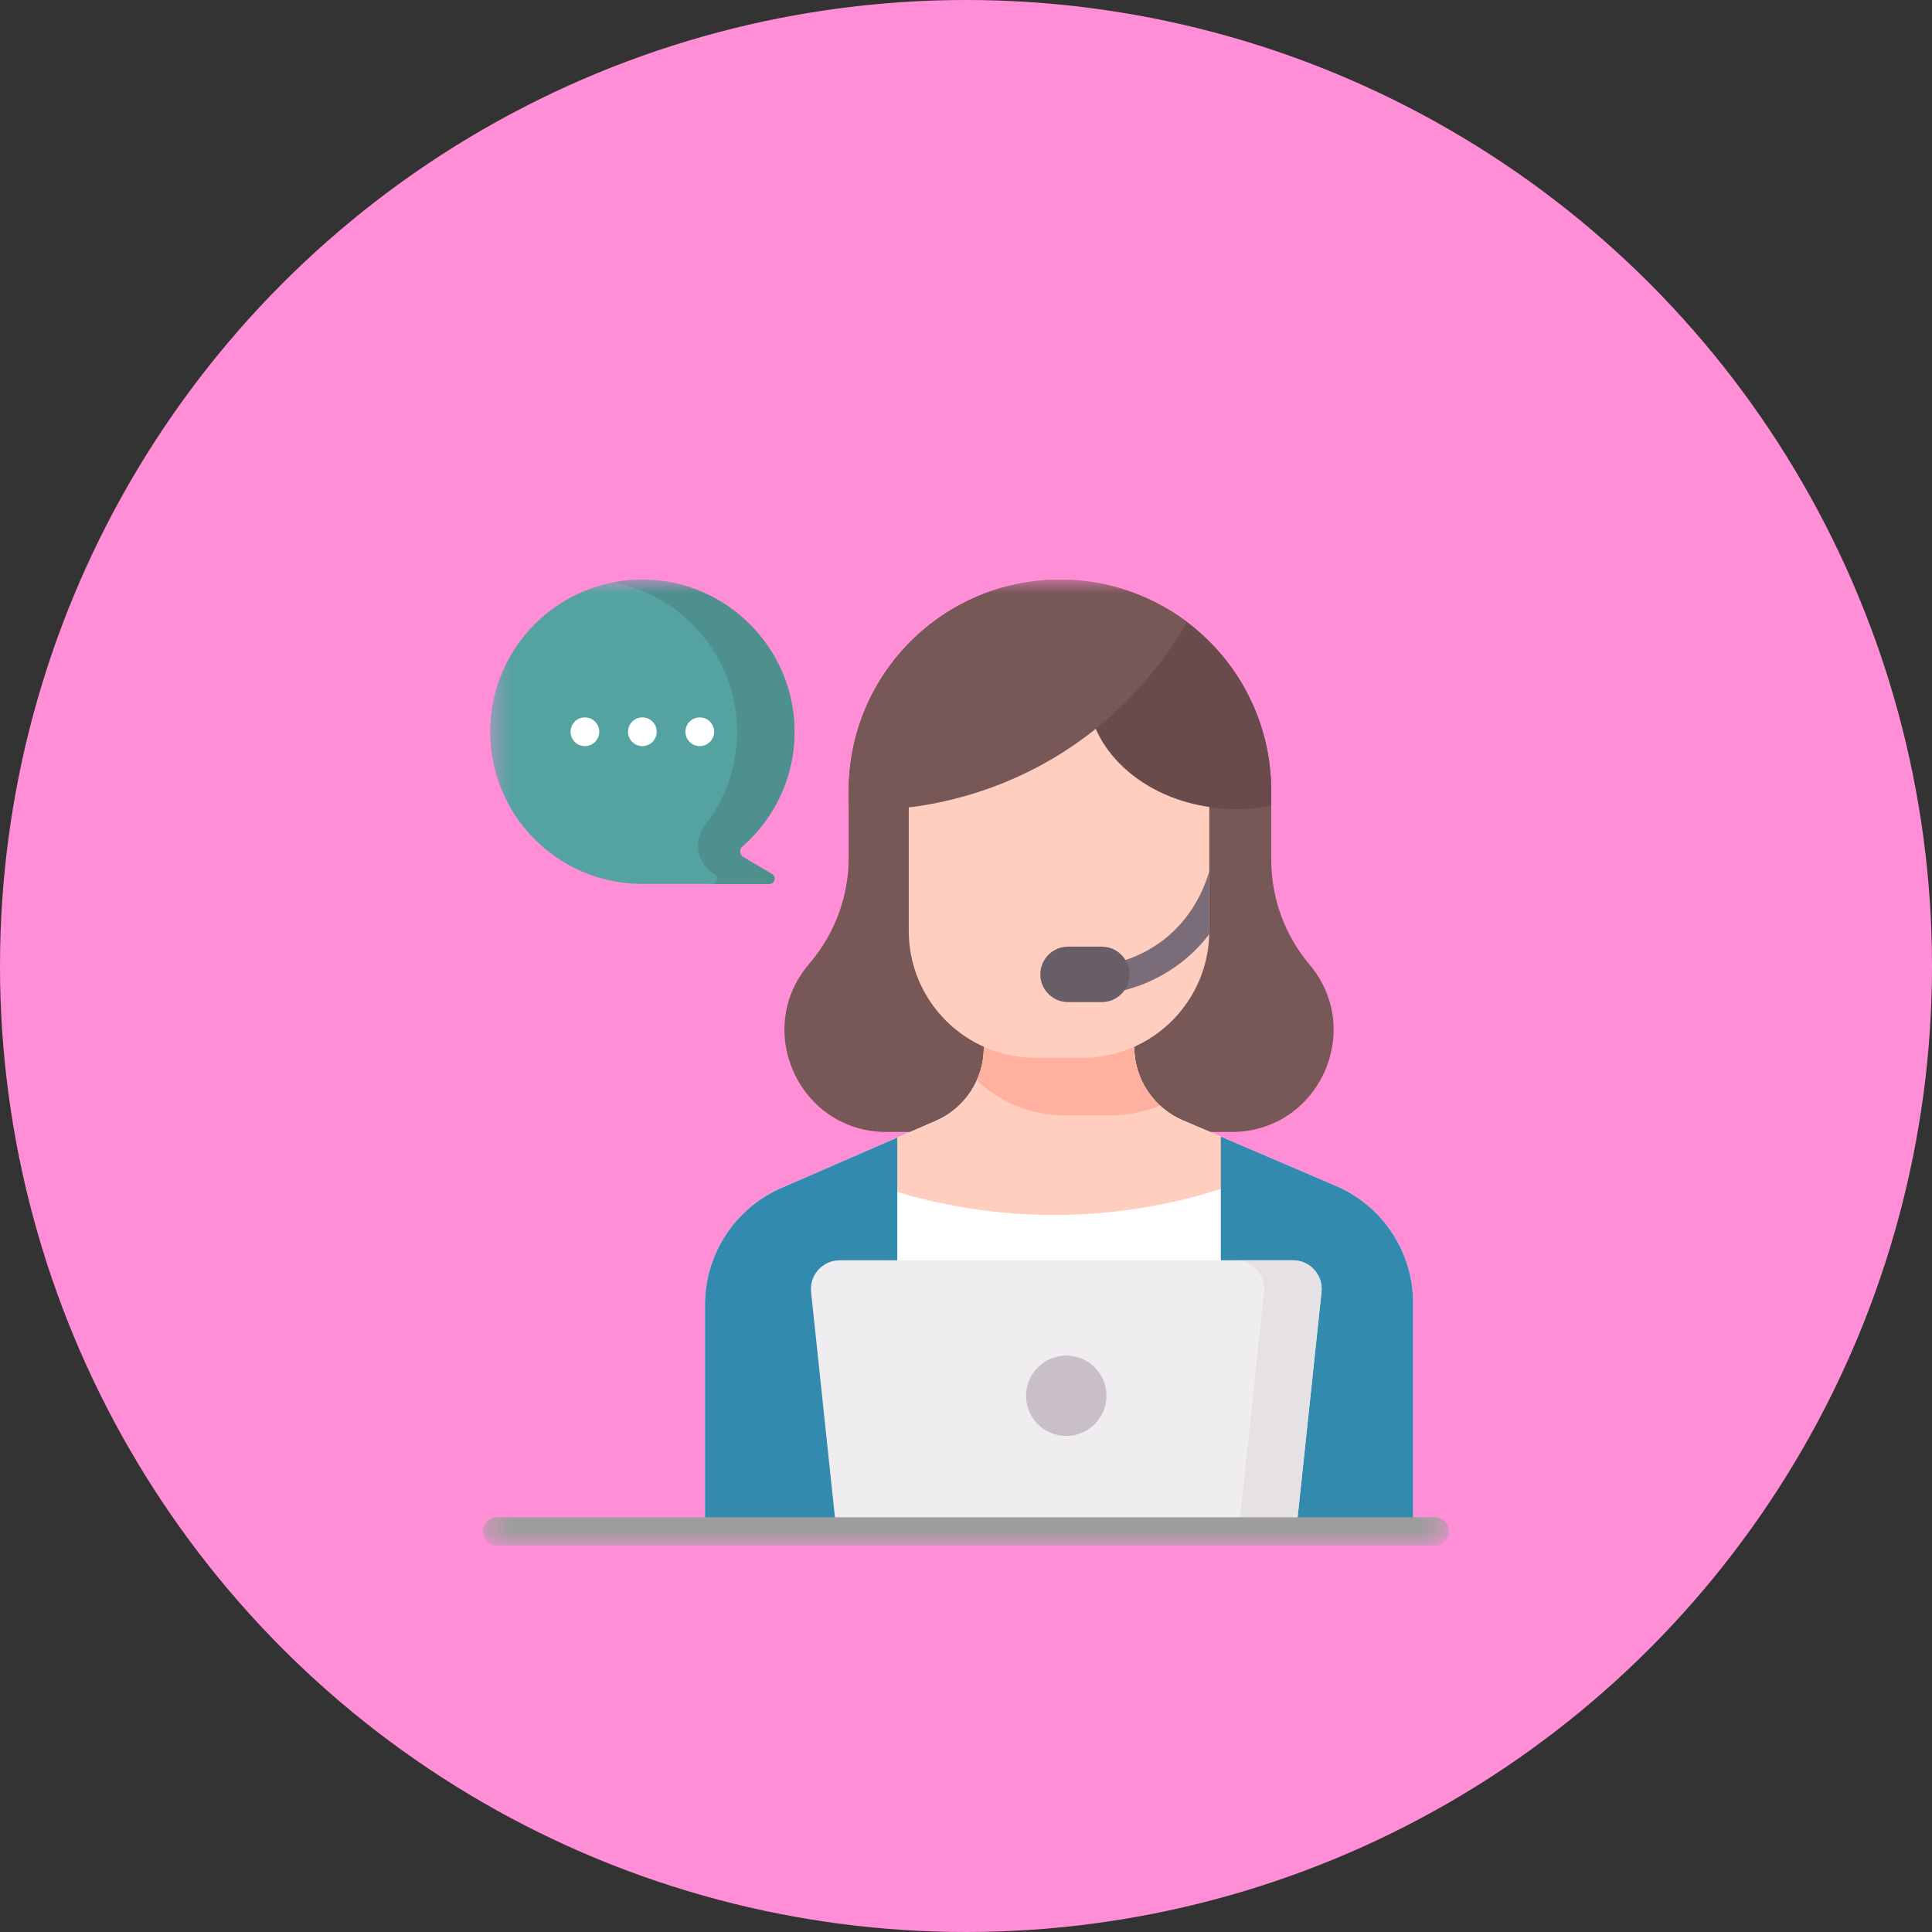 <svg width="70" height="70" viewBox="0 0 70 70" fill="none" xmlns="http://www.w3.org/2000/svg">
<rect x="0" y="0" width="70" height="70" fill="#333333" stroke="none"/>
<circle cx="35" cy="35" r="35" fill="#FF8ED7"/>
<g clip-path="url(#clip0_522_11340)">
<mask id="mask0_522_11340" style="mask-type:luminance" maskUnits="userSpaceOnUse" x="17" y="21" width="36" height="35">
<path d="M17.5 21H52.5V56H17.5V21Z" fill="white"/>
</mask>
<g mask="url(#mask0_522_11340)">
<path d="M17.76 26.513C17.76 23.441 20.272 20.956 23.354 21C26.34 21.043 28.768 23.492 28.787 26.477C28.797 28.149 28.063 29.65 26.897 30.668C26.774 30.776 26.791 30.972 26.932 31.055L27.971 31.669C28.139 31.769 28.068 32.026 27.873 32.026L23.169 32.025C20.172 31.97 17.76 29.523 17.76 26.513Z" fill="#55A3A1"/>
<path d="M27.972 31.669L26.933 31.055C26.793 30.972 26.773 30.776 26.896 30.67C28.076 29.641 28.813 28.118 28.787 26.424C28.74 23.493 26.368 21.087 23.438 21.002C23.023 20.99 22.617 21.024 22.227 21.099C24.759 21.584 26.689 23.817 26.706 26.477C26.714 27.766 26.28 28.953 25.547 29.895C25.104 30.464 25.248 31.29 25.869 31.657L25.89 31.669C26.056 31.768 25.989 32.02 25.799 32.026L27.874 32.026C28.069 32.026 28.14 31.769 27.972 31.669Z" fill="#4D908E"/>
<path d="M44.625 41.013H32.117C28.994 41.013 27.284 37.372 29.279 34.968L29.39 34.835C30.269 33.776 30.75 32.443 30.75 31.067V28.655C30.75 24.427 34.177 21 38.405 21C42.632 21 46.059 24.427 46.059 28.655V31.148C46.059 32.539 46.55 33.885 47.446 34.948C49.466 37.347 47.761 41.013 44.625 41.013Z" fill="#785757"/>
<path d="M51.2 47.211V55.48H25.543V47.273C25.543 45.415 26.657 43.738 28.368 43.018L32.51 41.217L33.905 40.611C34.963 40.151 35.647 39.107 35.647 37.953V37.418H41.095V37.925C41.095 39.084 41.786 40.132 42.852 40.589L48.453 42.99C50.123 43.73 51.2 45.384 51.2 47.211Z" fill="white"/>
<path d="M32.509 43.189C33.922 43.611 36.003 44.062 38.539 44.017C40.919 43.976 42.872 43.513 44.232 43.079L44.907 41.471L42.85 40.589C41.785 40.133 41.094 39.085 41.094 37.926V37.418H35.646V37.953C35.646 39.107 34.962 40.151 33.904 40.611L32.238 41.335L32.509 43.189Z" fill="#FFCEBF"/>
<path d="M48.453 42.99L44.233 41.181L44.232 41.181V55.48H51.2V47.211C51.2 45.385 50.123 43.73 48.453 42.99Z" fill="#328AAE"/>
<path d="M32.51 41.217V55.48H25.543V47.273C25.543 45.415 26.657 43.738 28.368 43.018L32.51 41.217Z" fill="#328AAE"/>
<path d="M40.258 40.408C40.885 40.408 41.482 40.282 42.027 40.055C41.443 39.516 41.094 38.749 41.094 37.926V37.418H35.646V37.953C35.646 38.37 35.557 38.772 35.393 39.138C36.218 39.925 37.333 40.408 38.563 40.408H40.258Z" fill="#FFB09E"/>
<path d="M43.815 29.224V33.73C43.815 36.269 41.757 38.327 39.218 38.327H37.523C34.984 38.327 32.926 36.269 32.926 33.73V29.224C32.926 27.572 34.265 26.233 35.916 26.233H40.825C42.476 26.233 43.815 27.572 43.815 29.224Z" fill="#FFCEBF"/>
<path d="M43.814 31.568C43.812 31.574 43.81 31.58 43.808 31.586C43.642 32.16 43.206 33.244 42.152 34.057C41.661 34.435 41.101 34.709 40.488 34.87C40.21 34.943 40.044 35.227 40.117 35.505C40.178 35.739 40.389 35.894 40.62 35.894C40.663 35.894 40.708 35.888 40.752 35.876C41.501 35.68 42.185 35.345 42.787 34.881C43.203 34.561 43.539 34.207 43.811 33.851C43.812 33.81 43.814 33.77 43.814 33.73V31.568Z" fill="#7A6D79"/>
<path d="M39.918 36.309H38.698C38.143 36.309 37.693 35.859 37.693 35.304C37.693 34.749 38.143 34.299 38.698 34.299H39.918C40.473 34.299 40.923 34.749 40.923 35.304C40.923 35.859 40.473 36.309 39.918 36.309Z" fill="#685E68"/>
<path d="M39.457 25.04C39.574 23.567 40.983 22.59 42.333 22.084C44.565 23.421 46.059 25.863 46.059 28.654V29.18C45.935 29.206 45.813 29.229 45.691 29.247C44.948 29.358 44.315 29.31 43.883 29.247C41.096 28.876 39.316 26.818 39.457 25.04Z" fill="#694B4B"/>
<path d="M38.404 21C40.133 21 41.728 21.573 43.009 22.54C42.37 23.652 40.902 25.851 38.15 27.479C36.107 28.688 34.18 29.094 32.993 29.247H30.75V28.654C30.75 24.427 34.177 21 38.404 21Z" fill="#785757"/>
<path d="M46.962 55.48H30.305L29.387 46.813C29.322 46.199 29.803 45.663 30.422 45.663H46.845C47.464 45.663 47.945 46.199 47.88 46.813L46.962 55.48Z" fill="#EFEDEF"/>
<path d="M46.845 45.663H44.764C45.382 45.663 45.864 46.199 45.798 46.813L44.88 55.48H46.961L47.88 46.813C47.945 46.199 47.463 45.663 46.845 45.663Z" fill="#E5E1E5"/>
<path d="M51.987 56H18.013C17.73 56 17.5 55.77 17.5 55.487C17.5 55.204 17.73 54.975 18.013 54.975H51.987C52.27 54.975 52.5 55.204 52.5 55.487C52.5 55.77 52.27 56 51.987 56Z" fill="#9D9D9D"/>
<path d="M40.09 50.571C40.09 51.376 39.437 52.028 38.633 52.028C37.828 52.028 37.176 51.376 37.176 50.571C37.176 49.767 37.828 49.115 38.633 49.115C39.437 49.115 40.09 49.767 40.09 50.571Z" fill="#C9BFC8"/>
<path d="M21.712 26.513C21.712 26.8 21.48 27.033 21.192 27.033C20.905 27.033 20.672 26.8 20.672 26.513C20.672 26.226 20.905 25.993 21.192 25.993C21.48 25.993 21.712 26.226 21.712 26.513Z" fill="white"/>
<path d="M23.794 26.513C23.794 26.8 23.562 27.033 23.274 27.033C22.987 27.033 22.754 26.8 22.754 26.513C22.754 26.226 22.987 25.993 23.274 25.993C23.562 25.993 23.794 26.226 23.794 26.513Z" fill="white"/>
<path d="M25.875 26.513C25.875 26.8 25.642 27.033 25.354 27.033C25.067 27.033 24.834 26.8 24.834 26.513C24.834 26.226 25.067 25.993 25.354 25.993C25.642 25.993 25.875 26.226 25.875 26.513Z" fill="white"/>
</g>
</g>
<defs>
<clipPath id="clip0_522_11340">
<rect width="35" height="35" fill="white" transform="translate(17.5 21)"/>
</clipPath>
</defs>
</svg>
